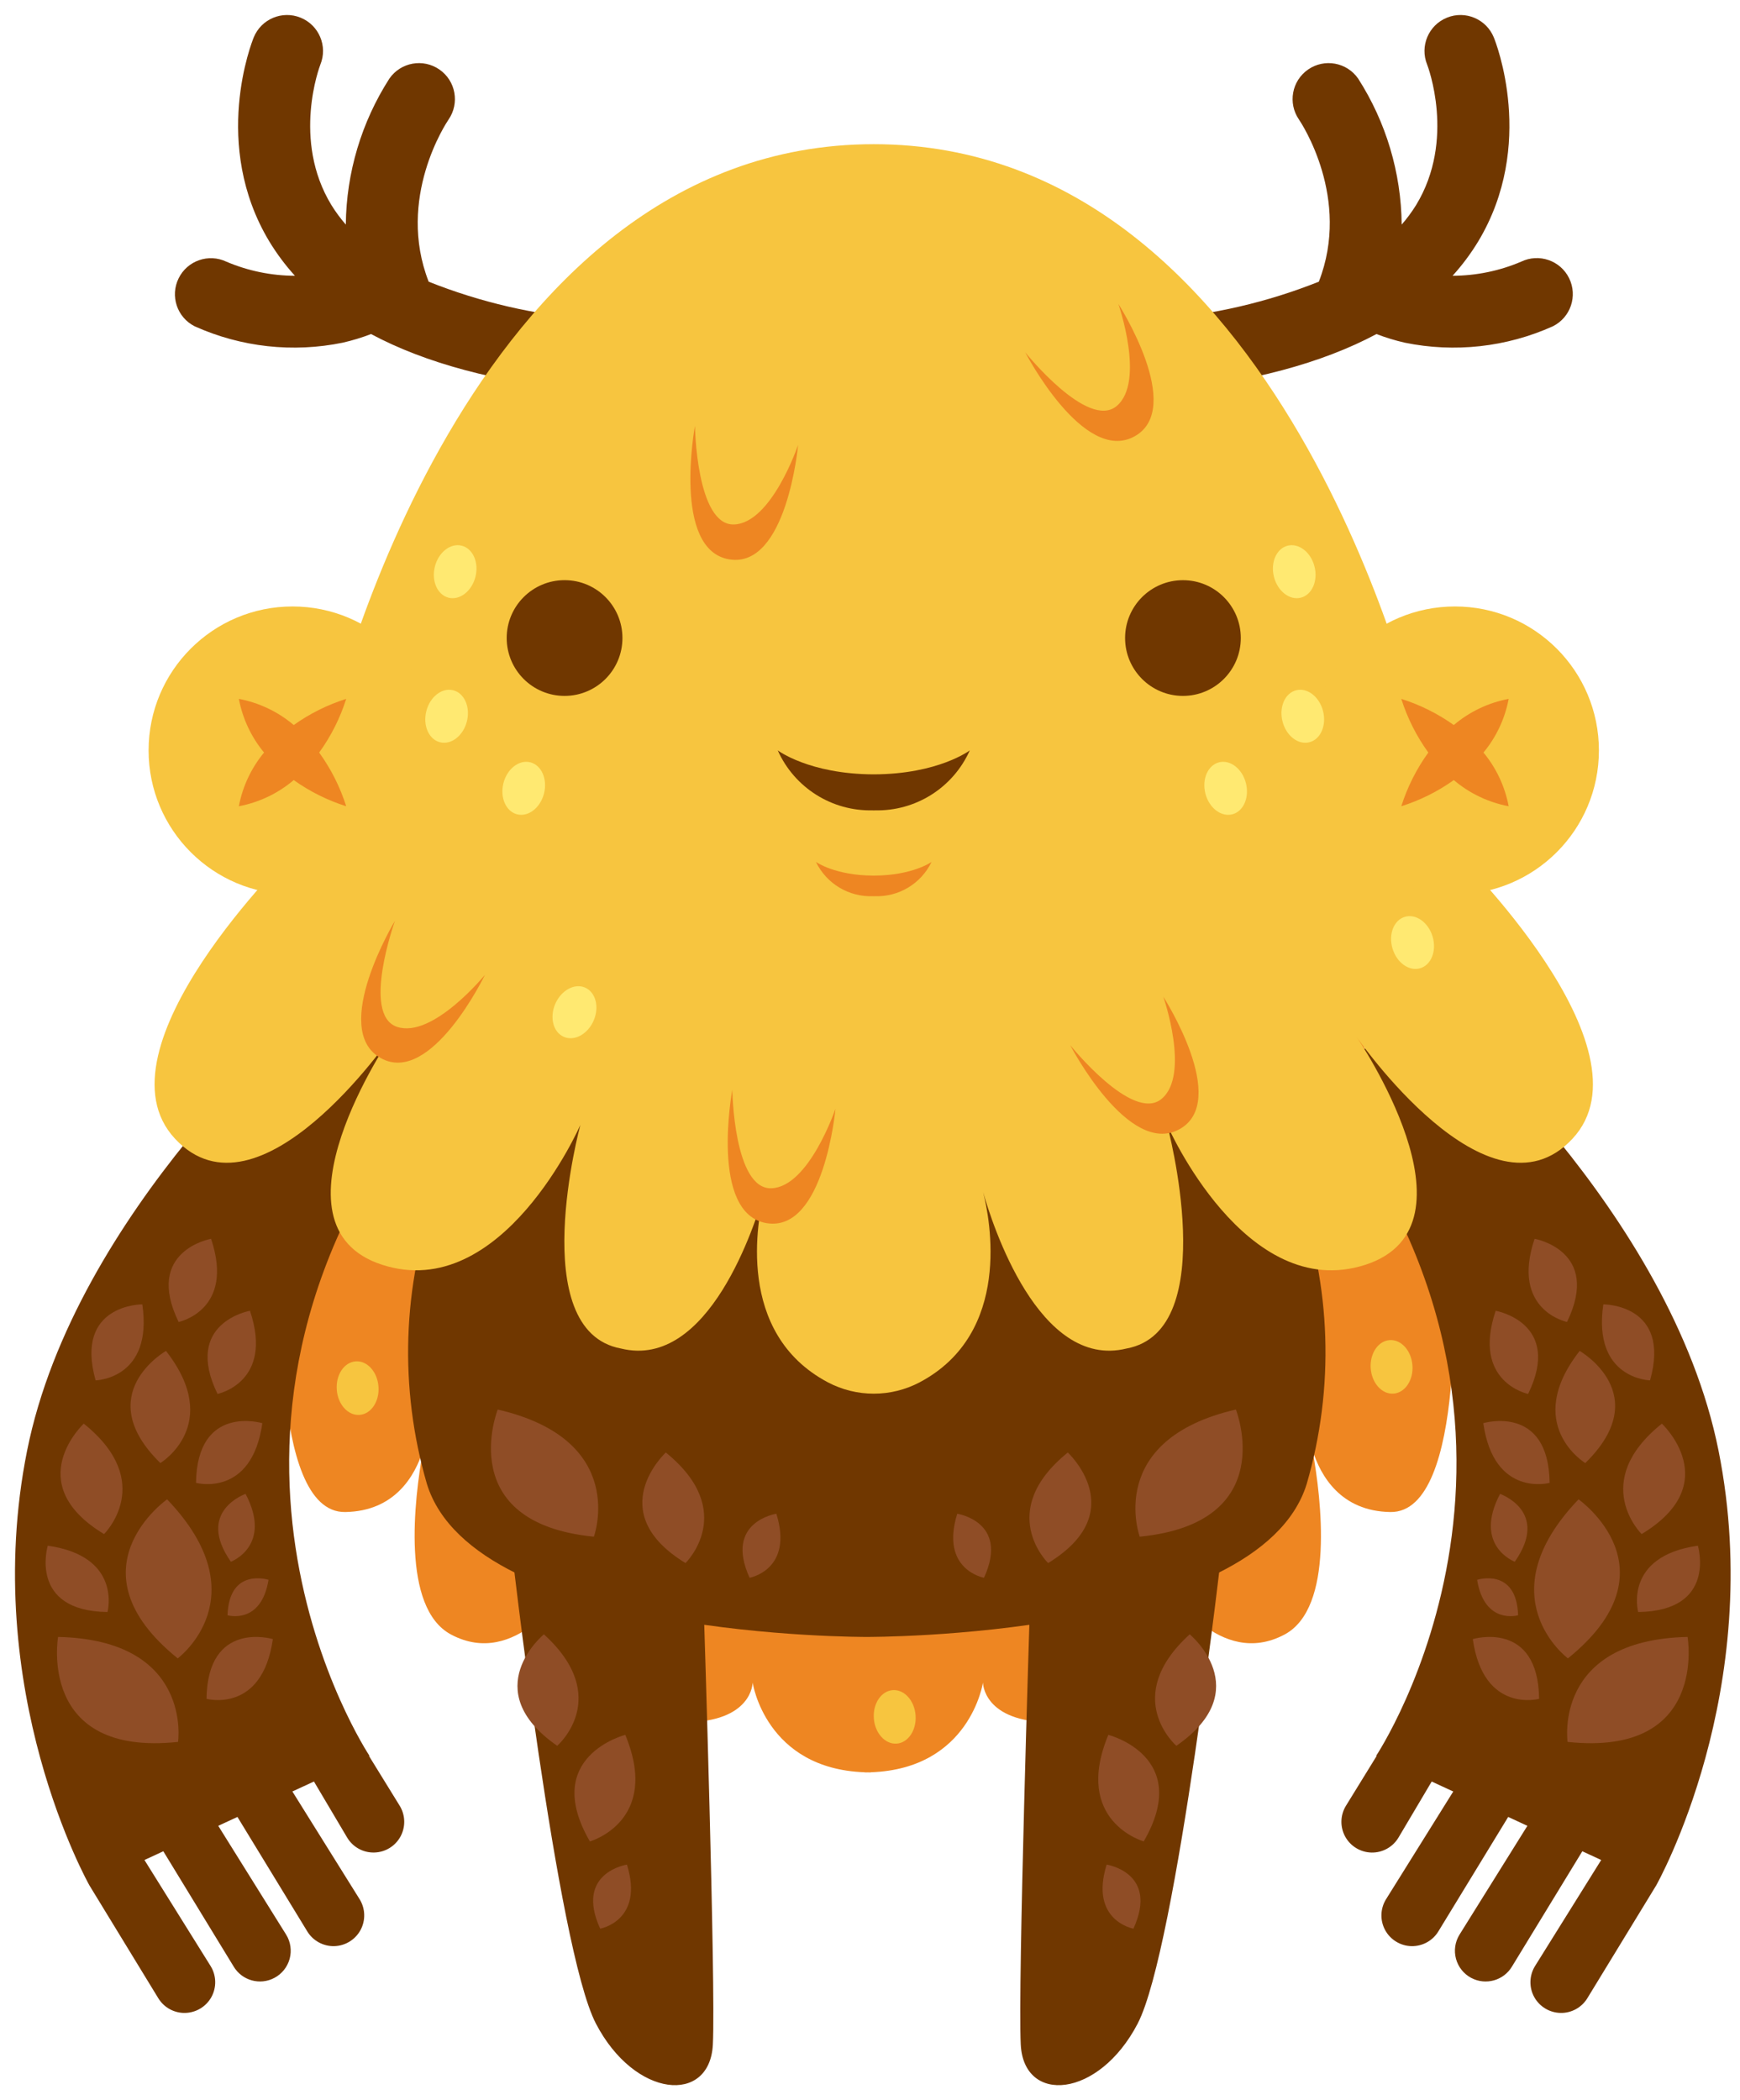 <?xml version="1.0" encoding="UTF-8"?>
<svg width="58px" height="70px" viewBox="0 0 58 70" version="1.1" xmlns="http://www.w3.org/2000/svg" xmlns:xlink="http://www.w3.org/1999/xlink">
    <title>A5FF79B9-212D-4067-BDEF-9656ED267340</title>
    <g id="Web" stroke="none" stroke-width="1" fill="none" fill-rule="evenodd">
        <g id="Squad-Information-(Opponent-Team)" transform="translate(-477, -391)" fill-rule="nonzero">
            <g id="Group-19" transform="translate(247, 185)">
                <g id="Group-28" transform="translate(199, 181)">
                    <g id="Cute-monsters" transform="translate(31.5, 25.5)">
                        <path d="M19.18,10.139 C17.331,9.997 15.513,9.576 13.789,8.889 C12.705,6.109 14.373,3.6 14.453,3.483 C14.827,2.938 14.691,2.193 14.147,1.817 C13.604,1.441 12.859,1.575 12.481,2.117 C11.548,3.571 11.044,5.258 11.027,6.985 C10.85,6.782 10.69,6.566 10.548,6.337 C9.22,4.16 10.161,1.699 10.179,1.652 C10.429,1.038 10.133,0.338 9.52,0.089 C8.906,-0.161 8.206,0.135 7.957,0.748 C7.898,0.893 6.532,4.321 8.48,7.553 C8.727,7.959 9.012,8.34 9.331,8.692 C8.546,8.689 7.769,8.53 7.046,8.222 C6.453,7.94 5.743,8.187 5.454,8.777 C5.164,9.366 5.402,10.079 5.988,10.375 C7.536,11.072 9.265,11.263 10.927,10.921 C11.247,10.848 11.562,10.752 11.868,10.634 C13.691,11.608 16.051,12.239 18.946,12.526 C18.986,12.53 19.026,12.532 19.065,12.532 C19.705,12.533 20.233,12.03 20.264,11.391 C20.295,10.751 19.818,10.2 19.18,10.139 L19.18,10.139 Z M38.07,10.139 C39.92,9.997 41.737,9.576 43.461,8.889 C44.545,6.109 42.877,3.6 42.798,3.483 C42.423,2.938 42.56,2.193 43.103,1.817 C43.647,1.441 44.392,1.575 44.77,2.117 C45.703,3.571 46.206,5.258 46.223,6.985 C46.4,6.782 46.56,6.566 46.702,6.337 C48.03,4.16 47.09,1.699 47.071,1.652 C46.822,1.038 47.117,0.338 47.731,0.089 C48.345,-0.161 49.044,0.135 49.294,0.748 C49.353,0.893 50.718,4.321 48.77,7.553 C48.523,7.959 48.238,8.34 47.919,8.692 C48.705,8.689 49.482,8.53 50.204,8.222 C50.798,7.935 51.513,8.181 51.804,8.773 C52.095,9.365 51.853,10.081 51.263,10.375 C49.714,11.072 47.986,11.263 46.323,10.921 C46.003,10.848 45.689,10.752 45.383,10.634 C43.559,11.608 41.2,12.239 38.304,12.526 C38.265,12.53 38.225,12.532 38.186,12.532 C37.545,12.533 37.017,12.03 36.986,11.391 C36.955,10.751 37.432,10.2 38.07,10.139 L38.07,10.139 Z" id="Shape" fill="#703700"></path>
                        <path d="M47.918,41.709 L44.393,32.958 L28.427,39.121 L12.459,32.958 L8.935,41.709 C8.935,41.709 8.417,49.94 11.008,49.897 C12.666,49.87 13.335,48.685 13.602,47.834 C13.303,49.497 12.874,53.093 14.533,53.979 C16.71,55.142 18.368,52.447 18.368,52.447 C18.368,52.447 20.027,56.904 22.308,56.904 C24.588,56.904 24.588,55.582 24.588,55.582 C24.588,55.582 25.013,58.458 28.326,58.571 L28.326,58.576 C28.36,58.576 28.393,58.574 28.427,58.574 C28.46,58.574 28.493,58.576 28.527,58.576 L28.527,58.571 C31.84,58.458 32.265,55.582 32.265,55.582 C32.265,55.582 32.265,56.904 34.545,56.904 C36.826,56.904 38.485,52.447 38.485,52.447 C38.485,52.447 40.143,55.142 42.32,53.979 C43.979,53.093 43.549,49.497 43.251,47.834 C43.518,48.685 44.186,49.87 45.845,49.897 C48.436,49.939 47.918,41.709 47.918,41.709 L47.918,41.709 Z" id="Path" fill="#EE8622"></path>
                        <path d="M42.738,39.212 C42.738,39.212 40.656,34.919 28.394,34.919 C16.131,34.919 14.049,39.212 14.049,39.212 C12.908,42.347 12.797,45.764 13.732,48.967 C15.331,54.118 28.394,54.06 28.394,54.06 C28.394,54.06 41.455,54.118 43.055,48.967 C43.99,45.764 43.879,42.347 42.738,39.212 L42.738,39.212 Z" id="Path" fill="#703700"></path>
                        <path d="M45.387,58.029 L45.372,58.022 C45.372,58.022 52.685,47.053 43.139,35.457 L47.322,33.192 C47.322,33.192 55.186,39.856 56.785,47.853 C58.384,55.85 54.706,62.343 54.706,62.343 L52.414,66.098 C52.225,66.411 51.883,66.6 51.517,66.592 C51.152,66.585 50.818,66.383 50.641,66.063 C50.465,65.743 50.473,65.352 50.662,65.039 L52.873,61.495 L52.244,61.204 L49.902,65.042 C49.623,65.513 49.024,65.681 48.541,65.425 C48.291,65.292 48.107,65.062 48.033,64.788 C47.959,64.515 48.001,64.224 48.15,63.983 L50.413,60.356 L49.773,60.06 L47.447,63.872 C47.258,64.185 46.916,64.373 46.55,64.366 C46.185,64.359 45.851,64.157 45.674,63.836 C45.498,63.516 45.506,63.126 45.695,62.813 L47.942,59.212 L47.223,58.88 L46.118,60.745 C45.931,61.061 45.588,61.253 45.22,61.247 C44.852,61.24 44.516,61.037 44.339,60.714 C44.163,60.391 44.173,59.999 44.366,59.686 L45.387,58.029 Z" id="Path" fill="#703700"></path>
                        <path d="M51.753,57.559 C51.753,57.559 51.254,54.16 55.752,54.06 C55.752,54.06 56.452,58.059 51.754,57.559 L51.753,57.559 Z M54.106,53.23 C54.106,53.23 53.602,51.373 56.096,51.019 C56.096,51.019 56.751,53.196 54.106,53.23 Z M54.502,45.509 C54.502,45.509 52.579,45.467 52.944,42.975 C52.944,42.975 55.217,42.962 54.502,45.509 Z M54.221,50.632 C54.221,50.632 52.462,48.903 54.896,46.951 C54.896,46.951 57.026,48.938 54.221,50.632 Z M34.437,51.598 C34.437,51.598 32.669,49.878 35.093,47.913 C35.093,47.913 37.234,49.889 34.437,51.598 L34.437,51.598 Z" id="Shape" fill="#8F4D26"></path>
                        <path d="M52.343,48.265 C52.343,48.265 50.234,46.985 52.155,44.527 C52.155,44.527 54.685,45.972 52.343,48.265 L52.343,48.265 Z M50.804,56.123 C50.804,56.123 48.947,56.626 48.593,54.132 C48.593,54.132 50.77,53.477 50.804,56.123 Z M51.154,48.925 C51.154,48.925 49.297,49.429 48.943,46.935 C48.943,46.935 51.12,46.28 51.154,48.925 Z M50.438,45.961 C50.438,45.961 48.552,45.577 49.356,43.189 C49.356,43.189 51.595,43.582 50.438,45.961 Z M49.993,51.554 C49.993,51.554 48.592,51.028 49.502,49.293 C49.502,49.293 51.173,49.87 49.993,51.554 Z M32.3,52.088 C32.3,52.088 30.827,51.825 31.408,49.954 C31.408,49.954 33.156,50.217 32.3,52.088 Z M50.103,53.338 C50.103,53.338 48.983,53.666 48.737,52.156 C48.737,52.156 50.051,51.732 50.104,53.338 L50.103,53.338 Z M51.734,43.562 C51.734,43.562 49.849,43.178 50.653,40.79 C50.653,40.79 52.891,41.183 51.734,43.562 Z M51.764,54.775 C51.764,54.775 49.008,52.725 52.118,49.474 C52.118,49.474 55.44,51.806 51.764,54.775 Z M37.491,50.719 C37.491,50.719 36.312,47.493 40.696,46.481 C40.696,46.481 42.193,50.255 37.491,50.719 Z M22.35,51.598 C22.35,51.598 24.118,49.878 21.694,47.913 C21.694,47.913 19.553,49.889 22.35,51.598 Z M24.487,52.088 C24.487,52.088 25.959,51.825 25.379,49.954 C25.379,49.954 23.631,50.217 24.487,52.088 Z M19.296,50.719 C19.296,50.719 20.475,47.493 16.091,46.481 C16.091,46.481 14.594,50.255 19.296,50.719 Z" id="Shape" fill="#8F4D26"></path>
                        <path d="M11.801,58.029 L11.816,58.022 C11.816,58.022 4.503,47.053 14.049,35.457 L9.867,33.192 C9.867,33.192 2.003,39.856 0.403,47.853 C-1.197,55.85 2.482,62.343 2.482,62.343 L4.774,66.098 C4.963,66.411 5.305,66.6 5.67,66.592 C6.036,66.585 6.37,66.383 6.547,66.063 C6.723,65.743 6.715,65.352 6.526,65.039 L4.315,61.495 L4.944,61.204 L7.286,65.042 C7.565,65.513 8.164,65.681 8.647,65.424 C8.897,65.291 9.081,65.061 9.155,64.788 C9.229,64.515 9.187,64.223 9.038,63.983 L6.775,60.356 L7.415,60.06 L9.741,63.872 C9.93,64.185 10.272,64.373 10.638,64.366 C11.003,64.358 11.337,64.156 11.514,63.836 C11.69,63.516 11.682,63.125 11.493,62.812 L9.246,59.211 L9.965,58.879 L11.07,60.744 C11.257,61.061 11.6,61.253 11.968,61.246 C12.336,61.24 12.672,61.037 12.849,60.714 C13.025,60.391 13.015,59.998 12.822,59.685 L11.801,58.029 Z" id="Path" fill="#703700"></path>
                        <path d="M47.999,27.905 L46.754,23.661 C46.754,23.661 42.309,4.306 28.625,4.306 C14.941,4.306 10.496,23.661 10.496,23.661 L9.251,27.905 C9.251,27.905 2.536,34.457 5.335,37.456 C8.134,40.455 12.533,34.057 12.533,34.057 C12.533,34.057 8.222,40.351 12.233,41.654 C16.244,42.957 18.845,36.995 18.845,36.995 C18.845,36.995 16.99,43.854 20.199,44.447 C23.13,45.168 24.683,40.282 24.978,39.239 C24.751,40.137 24.002,43.932 27.092,45.572 C28.051,46.079 29.199,46.079 30.158,45.572 C33.248,43.932 32.5,40.137 32.272,39.239 C32.568,40.282 34.12,45.168 37.052,44.447 C40.26,43.854 38.406,36.995 38.406,36.995 C38.406,36.995 41.007,42.958 45.018,41.654 C49.029,40.351 44.718,34.057 44.718,34.057 C44.718,34.057 49.116,40.455 51.915,37.456 C54.714,34.457 47.999,27.905 47.999,27.905 L47.999,27.905 Z" id="Path" fill="#F7C53F"></path>
                        <circle id="Oval" fill="#703700" cx="18.319" cy="20.766" r="1.929"></circle>
                        <path d="M40.86,20.766 C40.86,19.701 39.997,18.838 38.932,18.838 C37.867,18.838 37.003,19.701 37.003,20.766 C37.003,21.831 37.867,22.695 38.932,22.695 C39.997,22.695 40.86,21.831 40.86,20.766 Z M28.625,25.31 C26.472,25.303 25.425,24.511 25.425,24.511 C25.981,25.756 27.231,26.544 28.594,26.509 L28.594,26.511 L28.656,26.511 L28.656,26.509 C30.019,26.545 31.27,25.756 31.826,24.511 C31.826,24.511 30.779,25.303 28.625,25.31 L28.625,25.31 Z" id="Shape" fill="#703700"></path>
                        <path d="M28.625,28.685 C27.329,28.681 26.698,28.229 26.698,28.229 C27.05,28.956 27.8,29.405 28.607,29.371 L28.607,29.372 L28.644,29.372 L28.644,29.371 C29.451,29.405 30.201,28.956 30.552,28.229 C30.552,28.229 29.922,28.681 28.625,28.685 L28.625,28.685 Z" id="Path" fill="#EE8622"></path>
                        <circle id="Oval" fill="#F7C53F" cx="9.251" cy="24.512" r="4.798"></circle>
                        <path d="M11.04,22.794 C10.415,22.992 9.825,23.286 9.291,23.666 C8.767,23.222 8.137,22.922 7.462,22.794 C7.586,23.452 7.875,24.068 8.302,24.583 C7.875,25.099 7.586,25.715 7.462,26.373 C8.137,26.245 8.767,25.945 9.291,25.5 C9.825,25.881 10.415,26.175 11.04,26.373 C10.837,25.732 10.533,25.128 10.139,24.583 C10.533,24.039 10.837,23.435 11.04,22.794 L11.04,22.794 Z" id="Path" fill="#EE8622"></path>
                        <circle id="Oval" fill="#F7C53F" cx="47.999" cy="24.512" r="4.798"></circle>
                        <path d="M46.21,22.794 C46.835,22.992 47.426,23.286 47.96,23.666 C48.483,23.222 49.114,22.921 49.789,22.794 C49.665,23.452 49.376,24.068 48.949,24.583 C49.376,25.099 49.665,25.715 49.789,26.373 C49.114,26.245 48.483,25.945 47.96,25.5 C47.426,25.881 46.836,26.175 46.21,26.373 C46.413,25.732 46.717,25.128 47.111,24.583 C46.717,24.039 46.413,23.435 46.21,22.794 L46.21,22.794 Z M12.665,30.192 C12.665,30.192 10.494,33.795 12.18,34.76 C13.865,35.724 15.665,31.992 15.665,31.992 C15.665,31.992 13.921,34.127 12.732,33.725 C11.543,33.323 12.665,30.192 12.665,30.192 L12.665,30.192 Z M23.91,35.822 C23.91,35.822 23.141,39.958 25.057,40.269 C26.974,40.581 27.349,36.455 27.349,36.455 C27.349,36.455 26.466,39.066 25.212,39.106 C23.957,39.147 23.91,35.822 23.91,35.822 L23.91,35.822 Z M22.665,13.696 C22.665,13.696 21.896,17.833 23.812,18.144 C25.729,18.455 26.104,14.329 26.104,14.329 C26.104,14.329 25.221,16.94 23.967,16.981 C22.712,17.021 22.665,13.697 22.665,13.697 L22.665,13.696 Z M35.174,34.336 C35.174,34.336 37.109,38.071 38.812,37.139 C40.516,36.207 38.277,32.721 38.277,32.721 C38.277,32.721 39.184,35.324 38.219,36.127 C37.254,36.929 35.174,34.336 35.174,34.336 L35.174,34.336 Z M33.675,11.244 C33.675,11.244 35.609,14.979 37.313,14.047 C39.016,13.115 36.778,9.629 36.778,9.629 C36.778,9.629 37.685,12.232 36.72,13.035 C35.755,13.837 33.675,11.244 33.675,11.244 L33.675,11.244 Z" id="Shape" fill="#EE8622"></path>
                        <path d="M5.435,57.559 C5.435,57.559 5.935,54.16 1.436,54.06 C1.436,54.06 0.737,58.059 5.435,57.559 L5.435,57.559 Z M3.083,53.23 C3.083,53.23 3.586,51.373 1.092,51.019 C1.092,51.019 0.437,53.196 3.083,53.23 Z M2.687,45.509 C2.687,45.509 4.609,45.467 4.244,42.975 C4.244,42.975 1.971,42.962 2.687,45.509 Z M2.968,50.632 C2.968,50.632 4.727,48.903 2.292,46.951 C2.292,46.951 0.162,48.938 2.968,50.632 Z" id="Shape" fill="#8F4D26"></path>
                        <path d="M4.845,48.265 C4.845,48.265 6.954,46.985 5.033,44.527 C5.033,44.527 2.503,45.972 4.846,48.265 L4.845,48.265 Z M6.384,56.123 C6.384,56.123 8.241,56.626 8.595,54.132 C8.595,54.132 6.418,53.477 6.384,56.123 Z M6.034,48.925 C6.034,48.925 7.891,49.429 8.245,46.935 C8.245,46.935 6.069,46.28 6.034,48.925 Z M6.751,45.961 C6.751,45.961 8.636,45.577 7.832,43.189 C7.832,43.189 5.593,43.582 6.751,45.961 Z M7.196,51.554 C7.196,51.554 8.596,51.028 7.686,49.293 C7.686,49.293 6.015,49.87 7.196,51.554 Z M7.084,53.338 C7.084,53.338 8.205,53.666 8.451,52.156 C8.451,52.156 7.138,51.732 7.084,53.338 Z M5.454,43.562 C5.454,43.562 7.339,43.178 6.535,40.79 C6.535,40.79 4.297,41.183 5.454,43.562 Z M5.424,54.775 C5.424,54.775 8.181,52.725 5.07,49.474 C5.07,49.474 1.748,51.806 5.424,54.775 Z" id="Shape" fill="#8F4D26"></path>
                        <path d="M33.825,53.23 C33.825,53.23 33.425,65.647 33.525,67.646 C33.625,69.645 36.124,69.446 37.423,66.946 C38.723,64.447 40.26,50.884 40.26,50.884 L33.825,53.23 Z M22.962,53.23 L16.526,50.884 C16.526,50.884 18.064,64.447 19.363,66.946 C20.663,69.445 23.162,69.646 23.262,67.646 C23.362,65.647 22.962,53.23 22.962,53.23 L22.962,53.23 Z" id="Shape" fill="#703700"></path>
                        <path d="M19.506,63.784 C19.506,63.784 20.979,63.521 20.398,61.649 C20.398,61.649 18.651,61.912 19.506,63.784 Z M19.163,60.876 C19.163,60.876 21.537,60.207 20.343,57.324 C20.343,57.324 17.519,58.041 19.163,60.876 Z M18.074,57.689 C18.074,57.689 19.938,56.073 17.63,53.973 C17.63,53.973 15.379,55.823 18.074,57.689 Z M37.281,63.784 C37.281,63.784 35.808,63.521 36.388,61.649 C36.388,61.649 38.136,61.912 37.281,63.784 Z M37.624,60.876 C37.624,60.876 35.25,60.207 36.444,57.324 C36.444,57.324 39.268,58.041 37.624,60.876 Z M38.712,57.689 C38.712,57.689 36.849,56.073 39.157,53.973 C39.157,53.973 41.407,55.823 38.712,57.689 Z" id="Shape" fill="#8F4D26"></path>
                        <path d="M45.917,31.115 C45.775,30.642 45.959,30.169 46.328,30.059 C46.697,29.948 47.111,30.242 47.253,30.715 C47.394,31.189 47.21,31.662 46.841,31.772 C46.472,31.883 46.058,31.589 45.917,31.115 Z M39.679,25.946 C39.558,25.468 39.763,25.003 40.136,24.908 C40.509,24.814 40.91,25.125 41.031,25.604 C41.152,26.082 40.948,26.548 40.575,26.642 C40.201,26.737 39.8,26.425 39.679,25.947 L39.679,25.946 Z M42.25,23.545 C42.129,23.066 42.333,22.601 42.706,22.507 C43.08,22.412 43.481,22.724 43.602,23.202 C43.723,23.681 43.519,24.146 43.145,24.24 C42.772,24.335 42.371,24.024 42.25,23.545 L42.25,23.545 Z M41.965,18.726 C41.844,18.248 42.048,17.783 42.421,17.688 C42.795,17.594 43.196,17.905 43.317,18.384 C43.439,18.862 43.234,19.327 42.86,19.422 C42.487,19.516 42.086,19.205 41.965,18.726 L41.965,18.726 Z M17.634,25.946 C17.755,25.468 17.55,25.003 17.177,24.908 C16.803,24.814 16.402,25.125 16.281,25.604 C16.16,26.082 16.365,26.548 16.738,26.642 C17.111,26.737 17.512,26.425 17.634,25.947 L17.634,25.946 Z M15.063,23.545 C15.184,23.066 14.98,22.601 14.606,22.507 C14.233,22.412 13.832,22.724 13.711,23.202 C13.589,23.681 13.794,24.146 14.167,24.24 C14.541,24.335 14.941,24.024 15.063,23.545 Z M15.348,18.726 C15.469,18.248 15.264,17.783 14.891,17.688 C14.518,17.594 14.117,17.905 13.996,18.384 C13.875,18.862 14.079,19.327 14.452,19.422 C14.825,19.516 15.227,19.205 15.348,18.726 Z" id="Shape" fill="#FFE971"></path>
                        <path d="M10.726,45.819 C10.689,45.326 10.971,44.904 11.355,44.875 C11.74,44.847 12.08,45.223 12.116,45.716 C12.153,46.209 11.871,46.631 11.487,46.659 C11.102,46.688 10.761,46.311 10.725,45.819 L10.726,45.819 Z M28.628,56.776 C28.592,56.283 28.874,55.861 29.258,55.833 C29.642,55.805 29.983,56.181 30.019,56.673 C30.056,57.165 29.774,57.588 29.39,57.616 C29.005,57.644 28.665,57.268 28.628,56.776 L28.628,56.776 Z M45.19,45.11 C45.154,44.617 45.436,44.195 45.82,44.167 C46.204,44.139 46.545,44.515 46.581,45.007 C46.618,45.5 46.336,45.922 45.952,45.95 C45.567,45.979 45.227,45.602 45.19,45.11 Z" id="Shape" fill="#F7C53F"></path>
                        <path d="M18.007,32.964 C18.202,32.51 18.646,32.265 19,32.416 C19.355,32.568 19.484,33.058 19.29,33.513 C19.096,33.967 18.651,34.212 18.297,34.06 C17.942,33.909 17.813,33.418 18.007,32.964 L18.007,32.964 Z" id="Path" fill="#FFE971"></path>
                    </g>
                </g>
            </g>
        </g>
    </g>
</svg>